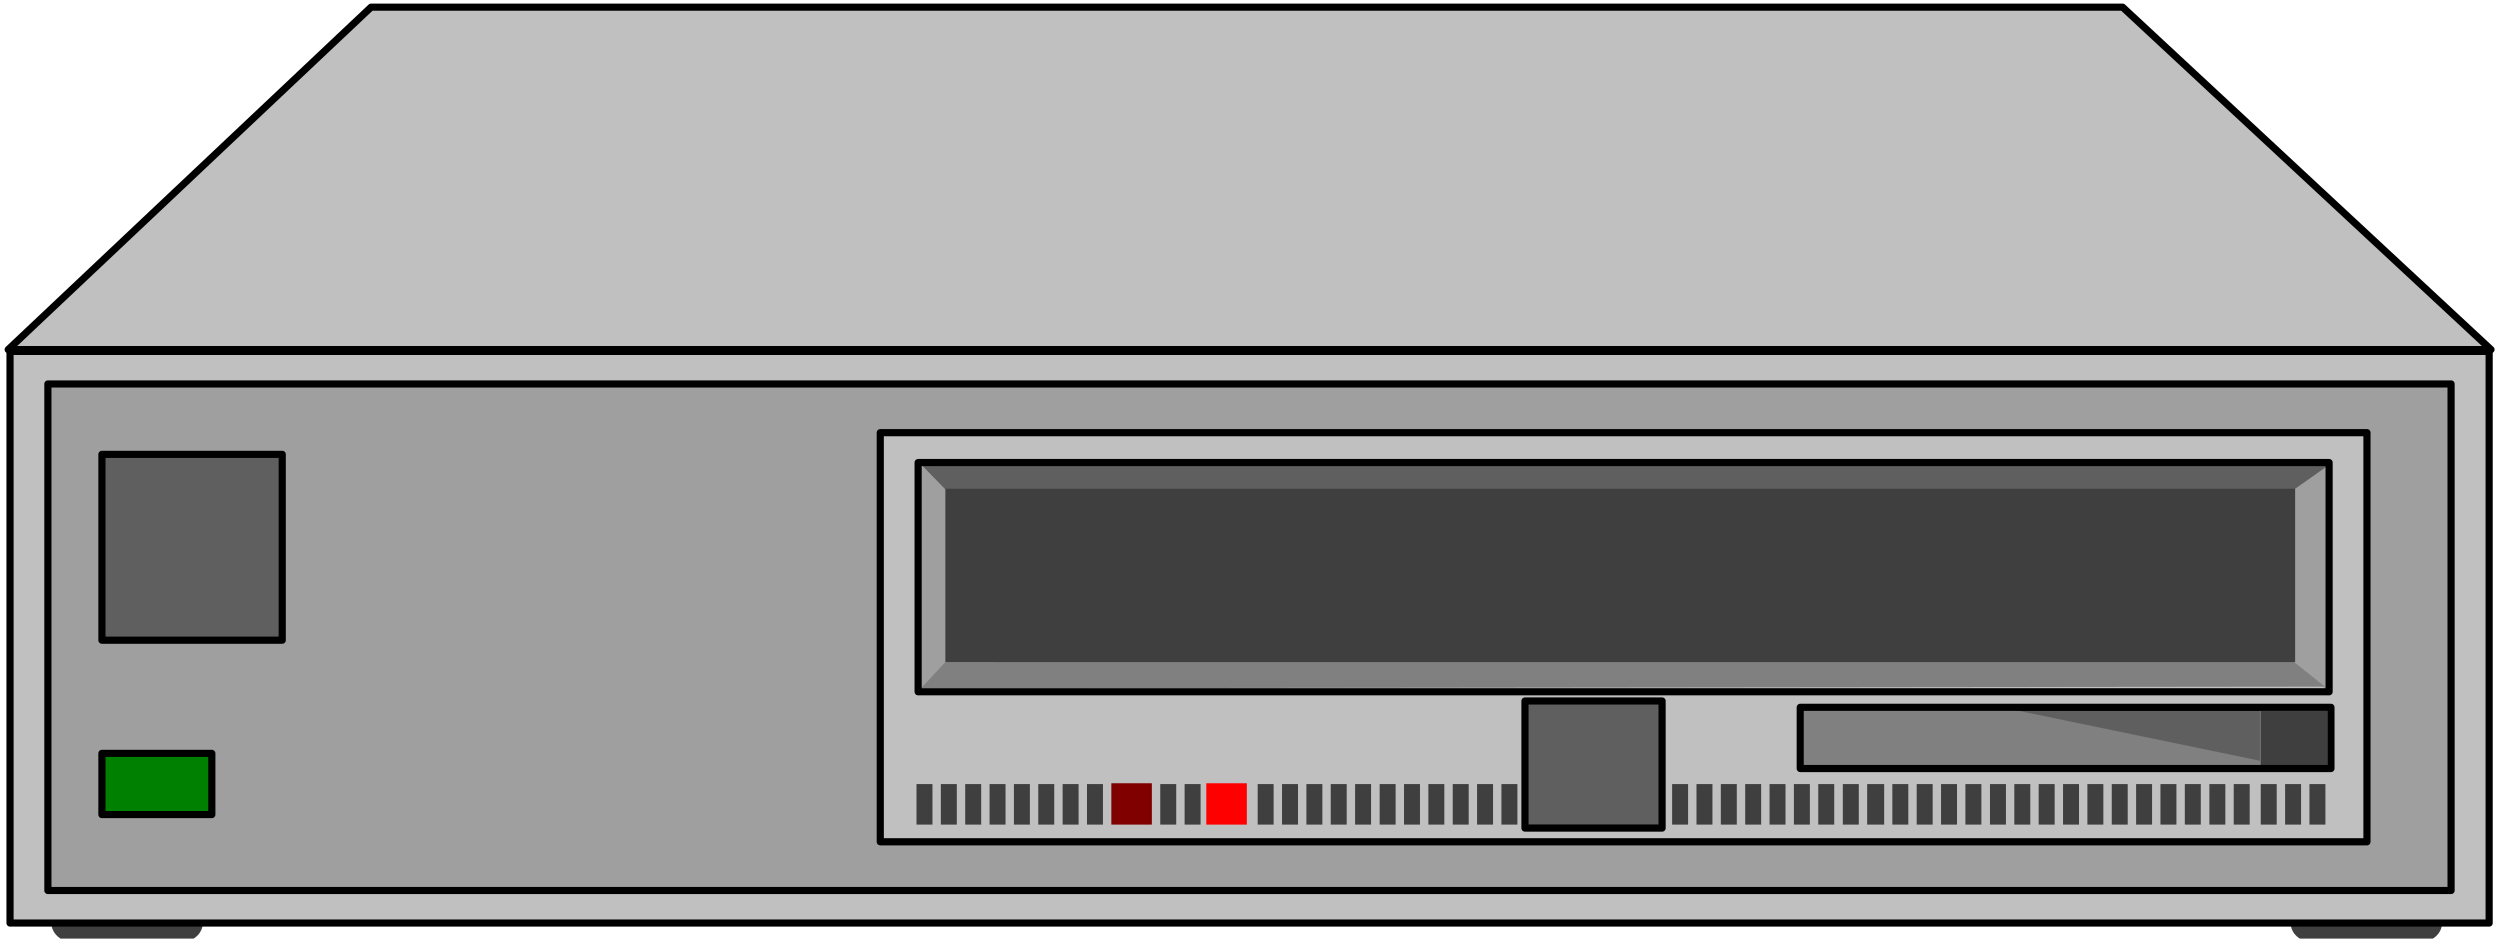 <?xml version="1.0" encoding="UTF-8" standalone="no"?>
<svg
   xmlns:ooo="http://xml.openoffice.org/svg/export"
   xmlns:dc="http://purl.org/dc/elements/1.1/"
   xmlns:cc="http://creativecommons.org/ns#"
   xmlns:rdf="http://www.w3.org/1999/02/22-rdf-syntax-ns#"
   xmlns:svg="http://www.w3.org/2000/svg"
   xmlns="http://www.w3.org/2000/svg"
   xmlns:sodipodi="http://sodipodi.sourceforge.net/DTD/sodipodi-0.dtd"
   xmlns:inkscape="http://www.inkscape.org/namespaces/inkscape"
   version="1.2"
   width="122.15mm"
   height="45.95mm"
   viewBox="0 0 12215 4595"
   preserveAspectRatio="xMidYMid"
   xml:space="preserve"
   id="svg223"
   sodipodi:docname="comp2.svg"
   style="fill-rule:evenodd;stroke-width:28.222;stroke-linejoin:round"
   inkscape:version="0.92.5 (2060ec1f9f, 2020-04-08)"><sodipodi:namedview
   pagecolor="#ffffff"
   bordercolor="#666666"
   borderopacity="1"
   objecttolerance="10"
   gridtolerance="10"
   guidetolerance="10"
   inkscape:pageopacity="0"
   inkscape:pageshadow="2"
   inkscape:window-width="664"
   inkscape:window-height="487"
   id="namedview225"
   showgrid="false"
   inkscape:zoom="0.2102413"
   inkscape:cx="230.85354"
   inkscape:cy="86.815746"
   inkscape:window-x="0"
   inkscape:window-y="0"
   inkscape:window-maximized="0"
   inkscape:current-layer="svg223" />
 <defs
   class="ClipPathGroup"
   id="defs8">
  <clipPath
   id="presentation_clip_path"
   clipPathUnits="userSpaceOnUse">
   <rect
   x="0"
   y="0"
   width="21000"
   height="29700"
   id="rect2" />
  </clipPath>
  <clipPath
   id="presentation_clip_path_shrink"
   clipPathUnits="userSpaceOnUse">
   <rect
   x="21"
   y="29"
   width="20958"
   height="29641"
   id="rect5" />
  </clipPath>
 </defs>
 <defs
   class="TextShapeIndex"
   id="defs12">
  <g
   ooo:slide="id1"
   ooo:id-list="id3"
   id="g10" />
 </defs>
 <defs
   class="EmbeddedBulletChars"
   id="defs44">
  <g
   id="bullet-char-template-57356"
   transform="matrix(4.8828125e-4,0,0,-4.8828125e-4,0,0)">
   <path
   d="M 580,1141 1163,571 580,0 -4,571 Z"
   id="path14"
   inkscape:connector-curvature="0" />
  </g>
  <g
   id="bullet-char-template-57354"
   transform="matrix(4.8828125e-4,0,0,-4.8828125e-4,0,0)">
   <path
   d="M 8,1128 H 1137 V 0 H 8 Z"
   id="path17"
   inkscape:connector-curvature="0" />
  </g>
  <g
   id="bullet-char-template-10146"
   transform="matrix(4.8828125e-4,0,0,-4.8828125e-4,0,0)">
   <path
   d="M 174,0 602,739 174,1481 1456,739 Z M 1358,739 309,1346 659,739 Z"
   id="path20"
   inkscape:connector-curvature="0" />
  </g>
  <g
   id="bullet-char-template-10132"
   transform="matrix(4.8828125e-4,0,0,-4.8828125e-4,0,0)">
   <path
   d="M 2015,739 1276,0 H 717 l 543,543 H 174 v 393 h 1086 l -543,545 h 557 z"
   id="path23"
   inkscape:connector-curvature="0" />
  </g>
  <g
   id="bullet-char-template-10007"
   transform="matrix(4.8828125e-4,0,0,-4.8828125e-4,0,0)">
   <path
   d="m 0,-2 c -7,16 -16,29 -25,39 l 381,530 c -94,256 -141,385 -141,387 0,25 13,38 40,38 9,0 21,-2 34,-5 21,4 42,12 65,25 l 27,-13 111,-251 280,301 64,-25 24,25 c 21,-10 41,-24 62,-43 C 886,937 835,863 770,784 769,783 710,716 594,584 L 774,223 c 0,-27 -21,-55 -63,-84 l 16,-20 C 717,90 699,76 672,76 641,76 570,178 457,381 L 164,-76 c -22,-34 -53,-51 -92,-51 -42,0 -63,17 -64,51 -7,9 -10,24 -10,44 0,9 1,19 2,30 z"
   id="path26"
   inkscape:connector-curvature="0" />
  </g>
  <g
   id="bullet-char-template-10004"
   transform="matrix(4.8828125e-4,0,0,-4.8828125e-4,0,0)">
   <path
   d="M 285,-33 C 182,-33 111,30 74,156 52,228 41,333 41,471 c 0,78 14,145 41,201 34,71 87,106 158,106 53,0 88,-31 106,-94 l 23,-176 c 8,-64 28,-97 59,-98 l 735,706 c 11,11 33,17 66,17 42,0 63,-15 63,-46 V 965 c 0,-36 -10,-64 -30,-84 L 442,47 C 390,-6 338,-33 285,-33 Z"
   id="path29"
   inkscape:connector-curvature="0" />
  </g>
  <g
   id="bullet-char-template-9679"
   transform="matrix(4.8828125e-4,0,0,-4.8828125e-4,0,0)">
   <path
   d="M 813,0 C 632,0 489,54 383,161 276,268 223,411 223,592 c 0,181 53,324 160,431 106,107 249,161 430,161 179,0 323,-54 432,-161 108,-107 162,-251 162,-431 0,-180 -54,-324 -162,-431 C 1136,54 992,0 813,0 Z"
   id="path32"
   inkscape:connector-curvature="0" />
  </g>
  <g
   id="bullet-char-template-8226"
   transform="matrix(4.8828125e-4,0,0,-4.8828125e-4,0,0)">
   <path
   d="m 346,457 c -73,0 -137,26 -191,78 -54,51 -81,114 -81,188 0,73 27,136 81,188 54,52 118,78 191,78 73,0 134,-26 185,-79 51,-51 77,-114 77,-187 0,-75 -25,-137 -76,-188 -50,-52 -112,-78 -186,-78 z"
   id="path35"
   inkscape:connector-curvature="0" />
  </g>
  <g
   id="bullet-char-template-8211"
   transform="matrix(4.8828125e-4,0,0,-4.8828125e-4,0,0)">
   <path
   d="M -4,459 H 1135 V 606 H -4 Z"
   id="path38"
   inkscape:connector-curvature="0" />
  </g>
  <g
   id="bullet-char-template-61548"
   transform="matrix(4.8828125e-4,0,0,-4.8828125e-4,0,0)">
   <path
   d="m 173,740 c 0,163 58,303 173,419 116,115 255,173 419,173 163,0 302,-58 418,-173 116,-116 174,-256 174,-419 0,-163 -58,-303 -174,-418 C 1067,206 928,148 765,148 601,148 462,206 346,322 231,437 173,577 173,740 Z"
   id="path41"
   inkscape:connector-curvature="0" />
  </g>
 </defs>
 <g
   id="g49"
   transform="translate(-4392,-12552)">
  <g
   id="id2"
   class="Master_Slide">
   <g
   id="bg-id2"
   class="Background" />
   <g
   id="bo-id2"
   class="BackgroundObjects" />
  </g>
 </g>
 <g
   class="SlideGroup"
   id="g221"
   transform="translate(-4392,-12552)">
  <g
   id="g219">
   <g
   id="container-id1">
    <g
   id="id1"
   class="Slide"
   clip-path="url(#presentation_clip_path)">
     <g
   class="Page"
   id="g215">
      <g
   class="Graphic"
   id="g213">
       <g
   id="id3">
        <rect
   class="BoundingBox"
   x="4392"
   y="12552"
   width="12215"
   height="4595"
   id="rect51"
   style="fill:none;stroke:none" />
        <defs
   id="defs56">
         <clipPath
   id="clip_path_1"
   clipPathUnits="userSpaceOnUse">
          <path
   d="m 4396,12552 h 12202 v 4586 H 4396 Z"
   id="path53"
   inkscape:connector-curvature="0" />
         </clipPath>
        </defs>
        <g
   clip-path="url(#clip_path_1)"
   id="g210">
         <path
   d="m 5013,17155 h 264 c 59,0 106,-42 106,-94 0,-53 -47,-95 -106,-95 h -528 c -59,0 -106,42 -106,95 0,52 47,94 106,94 z"
   id="path58"
   inkscape:connector-curvature="0"
   style="fill:#3f3f3f;stroke:none" />
         <path
   d="m 15954,17155 h 264 c 59,0 106,-42 106,-94 0,-53 -47,-95 -106,-95 h -528 c -59,0 -106,42 -106,95 0,52 47,94 106,94 z"
   id="path60"
   inkscape:connector-curvature="0"
   style="fill:#3f3f3f;stroke:none" />
         <path
   d="m 4432,14260 1773,-1673 h 8558 l 1800,1673 z"
   id="path62"
   inkscape:connector-curvature="0"
   style="fill:#c0c0c0;stroke:none" />
         <path
   d="m 4432,14260 1773,-1673 h 8558 l 1800,1673 z"
   id="path64"
   inkscape:connector-curvature="0"
   style="fill:none;stroke:#000000;stroke-width:35;stroke-linecap:round;stroke-linejoin:round" />
         <path
   d="m 4441,14269 h 12113 v 2793 H 4441 Z"
   id="path66"
   inkscape:connector-curvature="0"
   style="fill:#c0c0c0;stroke:none" />
         <path
   d="m 4441,14269 h 12113 v 2793 H 4441 Z"
   id="path68"
   inkscape:connector-curvature="0"
   style="fill:none;stroke:#000000;stroke-width:35;stroke-linecap:round;stroke-linejoin:round" />
         <path
   d="m 4626,14428 h 11742 v 2475 H 4626 Z"
   id="path70"
   inkscape:connector-curvature="0"
   style="fill:#9f9f9f;stroke:none" />
         <path
   d="m 4626,14428 h 11742 v 2475 H 4626 Z"
   id="path72"
   inkscape:connector-curvature="0"
   style="fill:none;stroke:#000000;stroke-width:35;stroke-linecap:round;stroke-linejoin:round" />
         <path
   d="m 4890,14772 h 881 v 908 h -881 z"
   id="path74"
   inkscape:connector-curvature="0"
   style="fill:#5f5f5f;stroke:none" />
         <path
   d="m 4890,14772 h 881 v 908 h -881 z"
   id="path76"
   inkscape:connector-curvature="0"
   style="fill:none;stroke:#000000;stroke-width:35;stroke-linecap:round;stroke-linejoin:round" />
         <path
   d="m 4890,16233 h 537 v 299 h -537 z"
   id="path78"
   inkscape:connector-curvature="0"
   style="fill:#008000;stroke:none" />
         <path
   d="m 4890,16233 h 537 v 299 h -537 z"
   id="path80"
   inkscape:connector-curvature="0"
   style="fill:none;stroke:#000000;stroke-width:35;stroke-linecap:round;stroke-linejoin:round" />
         <path
   d="m 8693,14666 h 7264 v 1999 H 8693 Z"
   id="path82"
   inkscape:connector-curvature="0"
   style="fill:#c0c0c0;stroke:none" />
         <path
   d="m 8693,14666 h 7264 v 1999 H 8693 Z"
   id="path84"
   inkscape:connector-curvature="0"
   style="fill:none;stroke:#000000;stroke-width:35;stroke-linecap:round;stroke-linejoin:round" />
         <path
   d="m 13206,16026 h 2558 v 264 h -2558 z"
   id="path86"
   inkscape:connector-curvature="0"
   style="fill:#808080;stroke:none" />
         <path
   d="m 14216,16017 1218,252 v -248 z"
   id="path88"
   inkscape:connector-curvature="0"
   style="fill:#5f5f5f;stroke:none" />
         <path
   d="m 15438,16026 h 325 v 264 h -325 z"
   id="path90"
   inkscape:connector-curvature="0"
   style="fill:#3f3f3f;stroke:none" />
         <path
   d="m 13188,16008 h 2593 v 299 h -2593 z"
   id="path92"
   inkscape:connector-curvature="0"
   style="fill:none;stroke:#000000;stroke-width:35;stroke-linecap:round;stroke-linejoin:round" />
         <path
   d="m 15756,14830 -155,114 v 843 l 155,133 z"
   id="path94"
   inkscape:connector-curvature="0"
   style="fill:#9f9f9f;stroke:none" />
         <path
   d="m 8892,14821 123,128 v 838 l -123,137 z"
   id="path96"
   inkscape:connector-curvature="0"
   style="fill:#9f9f9f;stroke:none" />
         <path
   d="m 8887,14816 124,128 h 6590 l 168,-119 z"
   id="path98"
   inkscape:connector-curvature="0"
   style="fill:#5f5f5f;stroke:none" />
         <path
   d="m 8892,15915 119,-128 6581,-8 159,128 z"
   id="path100"
   inkscape:connector-curvature="0"
   style="fill:#808080;stroke:none" />
         <path
   d="m 9011,14940 v 847 h 6595 v -847 z"
   id="path102"
   inkscape:connector-curvature="0"
   style="fill:#3f3f3f;stroke:none" />
         <path
   d="m 8878,14812 h 6894 v 1120 H 8878 Z"
   id="path104"
   inkscape:connector-curvature="0"
   style="fill:none;stroke:#000000;stroke-width:35;stroke-linecap:round;stroke-linejoin:round" />
         <path
   d="m 11843,15977 h 670 v 621 h -670 z"
   id="path106"
   inkscape:connector-curvature="0"
   style="fill:#5f5f5f;stroke:none" />
         <path
   d="m 11843,15977 h 670 v 621 h -670 z"
   id="path108"
   inkscape:connector-curvature="0"
   style="fill:none;stroke:#000000;stroke-width:35;stroke-linecap:round;stroke-linejoin:round" />
         <path
   d="m 9822,16379 h 198 v 202 h -198 z"
   id="path110"
   inkscape:connector-curvature="0"
   style="fill:#800000;stroke:none" />
         <path
   d="m 10286,16379 h 198 v 202 h -198 z"
   id="path112"
   inkscape:connector-curvature="0"
   style="fill:#ff0000;stroke:none" />
         <path
   d="m 8870,16383 h 78 v 198 h -78 z"
   id="path114"
   inkscape:connector-curvature="0"
   style="fill:#3f3f3f;stroke:none" />
         <path
   d="m 8989,16383 h 78 v 198 h -78 z"
   id="path116"
   inkscape:connector-curvature="0"
   style="fill:#3f3f3f;stroke:none" />
         <path
   d="m 9108,16383 h 78 v 198 h -78 z"
   id="path118"
   inkscape:connector-curvature="0"
   style="fill:#3f3f3f;stroke:none" />
         <path
   d="m 9227,16383 h 78 v 198 h -78 z"
   id="path120"
   inkscape:connector-curvature="0"
   style="fill:#3f3f3f;stroke:none" />
         <path
   d="m 9346,16383 h 78 v 198 h -78 z"
   id="path122"
   inkscape:connector-curvature="0"
   style="fill:#3f3f3f;stroke:none" />
         <path
   d="m 9465,16383 h 78 v 198 h -78 z"
   id="path124"
   inkscape:connector-curvature="0"
   style="fill:#3f3f3f;stroke:none" />
         <path
   d="m 11013,16383 h 78 v 198 h -78 z"
   id="path126"
   inkscape:connector-curvature="0"
   style="fill:#3f3f3f;stroke:none" />
         <path
   d="m 11133,16383 h 78 v 198 h -78 z"
   id="path128"
   inkscape:connector-curvature="0"
   style="fill:#3f3f3f;stroke:none" />
         <path
   d="m 11252,16383 h 78 v 198 h -78 z"
   id="path130"
   inkscape:connector-curvature="0"
   style="fill:#3f3f3f;stroke:none" />
         <path
   d="m 11371,16383 h 78 v 198 h -78 z"
   id="path132"
   inkscape:connector-curvature="0"
   style="fill:#3f3f3f;stroke:none" />
         <path
   d="m 11490,16383 h 78 v 198 h -78 z"
   id="path134"
   inkscape:connector-curvature="0"
   style="fill:#3f3f3f;stroke:none" />
         <path
   d="m 11609,16383 h 78 v 198 h -78 z"
   id="path136"
   inkscape:connector-curvature="0"
   style="fill:#3f3f3f;stroke:none" />
         <path
   d="m 11728,16383 h 78 v 198 h -78 z"
   id="path138"
   inkscape:connector-curvature="0"
   style="fill:#3f3f3f;stroke:none" />
         <path
   d="m 12562,16383 h 78 v 198 h -78 z"
   id="path140"
   inkscape:connector-curvature="0"
   style="fill:#3f3f3f;stroke:none" />
         <path
   d="m 12681,16383 h 78 v 198 h -78 z"
   id="path142"
   inkscape:connector-curvature="0"
   style="fill:#3f3f3f;stroke:none" />
         <path
   d="m 12800,16383 h 78 v 198 h -78 z"
   id="path144"
   inkscape:connector-curvature="0"
   style="fill:#3f3f3f;stroke:none" />
         <path
   d="m 12919,16383 h 78 v 198 h -78 z"
   id="path146"
   inkscape:connector-curvature="0"
   style="fill:#3f3f3f;stroke:none" />
         <path
   d="m 13038,16383 h 78 v 198 h -78 z"
   id="path148"
   inkscape:connector-curvature="0"
   style="fill:#3f3f3f;stroke:none" />
         <path
   d="m 13157,16383 h 78 v 198 h -78 z"
   id="path150"
   inkscape:connector-curvature="0"
   style="fill:#3f3f3f;stroke:none" />
         <path
   d="m 13276,16383 h 78 v 198 h -78 z"
   id="path152"
   inkscape:connector-curvature="0"
   style="fill:#3f3f3f;stroke:none" />
         <path
   d="m 13396,16383 h 78 v 198 h -78 z"
   id="path154"
   inkscape:connector-curvature="0"
   style="fill:#3f3f3f;stroke:none" />
         <path
   d="m 13515,16383 h 83 v 198 h -83 z"
   id="path156"
   inkscape:connector-curvature="0"
   style="fill:#3f3f3f;stroke:none" />
         <path
   d="m 13638,16383 h 78 v 198 h -78 z"
   id="path158"
   inkscape:connector-curvature="0"
   style="fill:#3f3f3f;stroke:none" />
         <path
   d="m 13757,16383 h 78 v 198 h -78 z"
   id="path160"
   inkscape:connector-curvature="0"
   style="fill:#3f3f3f;stroke:none" />
         <path
   d="m 13876,16383 h 78 v 198 h -78 z"
   id="path162"
   inkscape:connector-curvature="0"
   style="fill:#3f3f3f;stroke:none" />
         <path
   d="m 13995,16383 h 78 v 198 h -78 z"
   id="path164"
   inkscape:connector-curvature="0"
   style="fill:#3f3f3f;stroke:none" />
         <path
   d="m 14115,16383 h 78 v 198 h -78 z"
   id="path166"
   inkscape:connector-curvature="0"
   style="fill:#3f3f3f;stroke:none" />
         <path
   d="m 14234,16383 h 78 v 198 h -78 z"
   id="path168"
   inkscape:connector-curvature="0"
   style="fill:#3f3f3f;stroke:none" />
         <path
   d="m 14353,16383 h 78 v 198 h -78 z"
   id="path170"
   inkscape:connector-curvature="0"
   style="fill:#3f3f3f;stroke:none" />
         <path
   d="m 14472,16383 h 78 v 198 h -78 z"
   id="path172"
   inkscape:connector-curvature="0"
   style="fill:#3f3f3f;stroke:none" />
         <path
   d="m 14591,16383 h 78 v 198 h -78 z"
   id="path174"
   inkscape:connector-curvature="0"
   style="fill:#3f3f3f;stroke:none" />
         <path
   d="m 14710,16383 h 78 v 198 h -78 z"
   id="path176"
   inkscape:connector-curvature="0"
   style="fill:#3f3f3f;stroke:none" />
         <path
   d="m 14829,16383 h 78 v 198 h -78 z"
   id="path178"
   inkscape:connector-curvature="0"
   style="fill:#3f3f3f;stroke:none" />
         <path
   d="m 14948,16383 h 78 v 198 h -78 z"
   id="path180"
   inkscape:connector-curvature="0"
   style="fill:#3f3f3f;stroke:none" />
         <path
   d="m 15067,16383 h 78 v 198 h -78 z"
   id="path182"
   inkscape:connector-curvature="0"
   style="fill:#3f3f3f;stroke:none" />
         <path
   d="m 15187,16383 h 78 v 198 h -78 z"
   id="path184"
   inkscape:connector-curvature="0"
   style="fill:#3f3f3f;stroke:none" />
         <path
   d="m 15306,16383 h 78 v 198 h -78 z"
   id="path186"
   inkscape:connector-curvature="0"
   style="fill:#3f3f3f;stroke:none" />
         <path
   d="m 15438,16383 h 78 v 198 h -78 z"
   id="path188"
   inkscape:connector-curvature="0"
   style="fill:#3f3f3f;stroke:none" />
         <path
   d="m 15557,16383 h 78 v 198 h -78 z"
   id="path190"
   inkscape:connector-curvature="0"
   style="fill:#3f3f3f;stroke:none" />
         <path
   d="m 15676,16383 h 78 v 198 h -78 z"
   id="path192"
   inkscape:connector-curvature="0"
   style="fill:#3f3f3f;stroke:none" />
         <path
   d="m 9584,16383 h 78 v 198 h -78 z"
   id="path194"
   inkscape:connector-curvature="0"
   style="fill:#3f3f3f;stroke:none" />
         <path
   d="m 9703,16383 h 78 v 198 h -78 z"
   id="path196"
   inkscape:connector-curvature="0"
   style="fill:#3f3f3f;stroke:none" />
         <path
   d="m 10061,16383 h 78 v 198 h -78 z"
   id="path198"
   inkscape:connector-curvature="0"
   style="fill:#3f3f3f;stroke:none" />
         <path
   d="m 10180,16383 h 78 v 198 h -78 z"
   id="path200"
   inkscape:connector-curvature="0"
   style="fill:#3f3f3f;stroke:none" />
         <path
   d="m 10537,16383 h 78 v 198 h -78 z"
   id="path202"
   inkscape:connector-curvature="0"
   style="fill:#3f3f3f;stroke:none" />
         <path
   d="m 10656,16383 h 78 v 198 h -78 z"
   id="path204"
   inkscape:connector-curvature="0"
   style="fill:#3f3f3f;stroke:none" />
         <path
   d="m 10775,16383 h 78 v 198 h -78 z"
   id="path206"
   inkscape:connector-curvature="0"
   style="fill:#3f3f3f;stroke:none" />
         <path
   d="m 10894,16383 h 78 v 198 h -78 z"
   id="path208"
   inkscape:connector-curvature="0"
   style="fill:#3f3f3f;stroke:none" />
        </g>
       </g>
      </g>
     </g>
    </g>
   </g>
  </g>
 </g>
</svg>